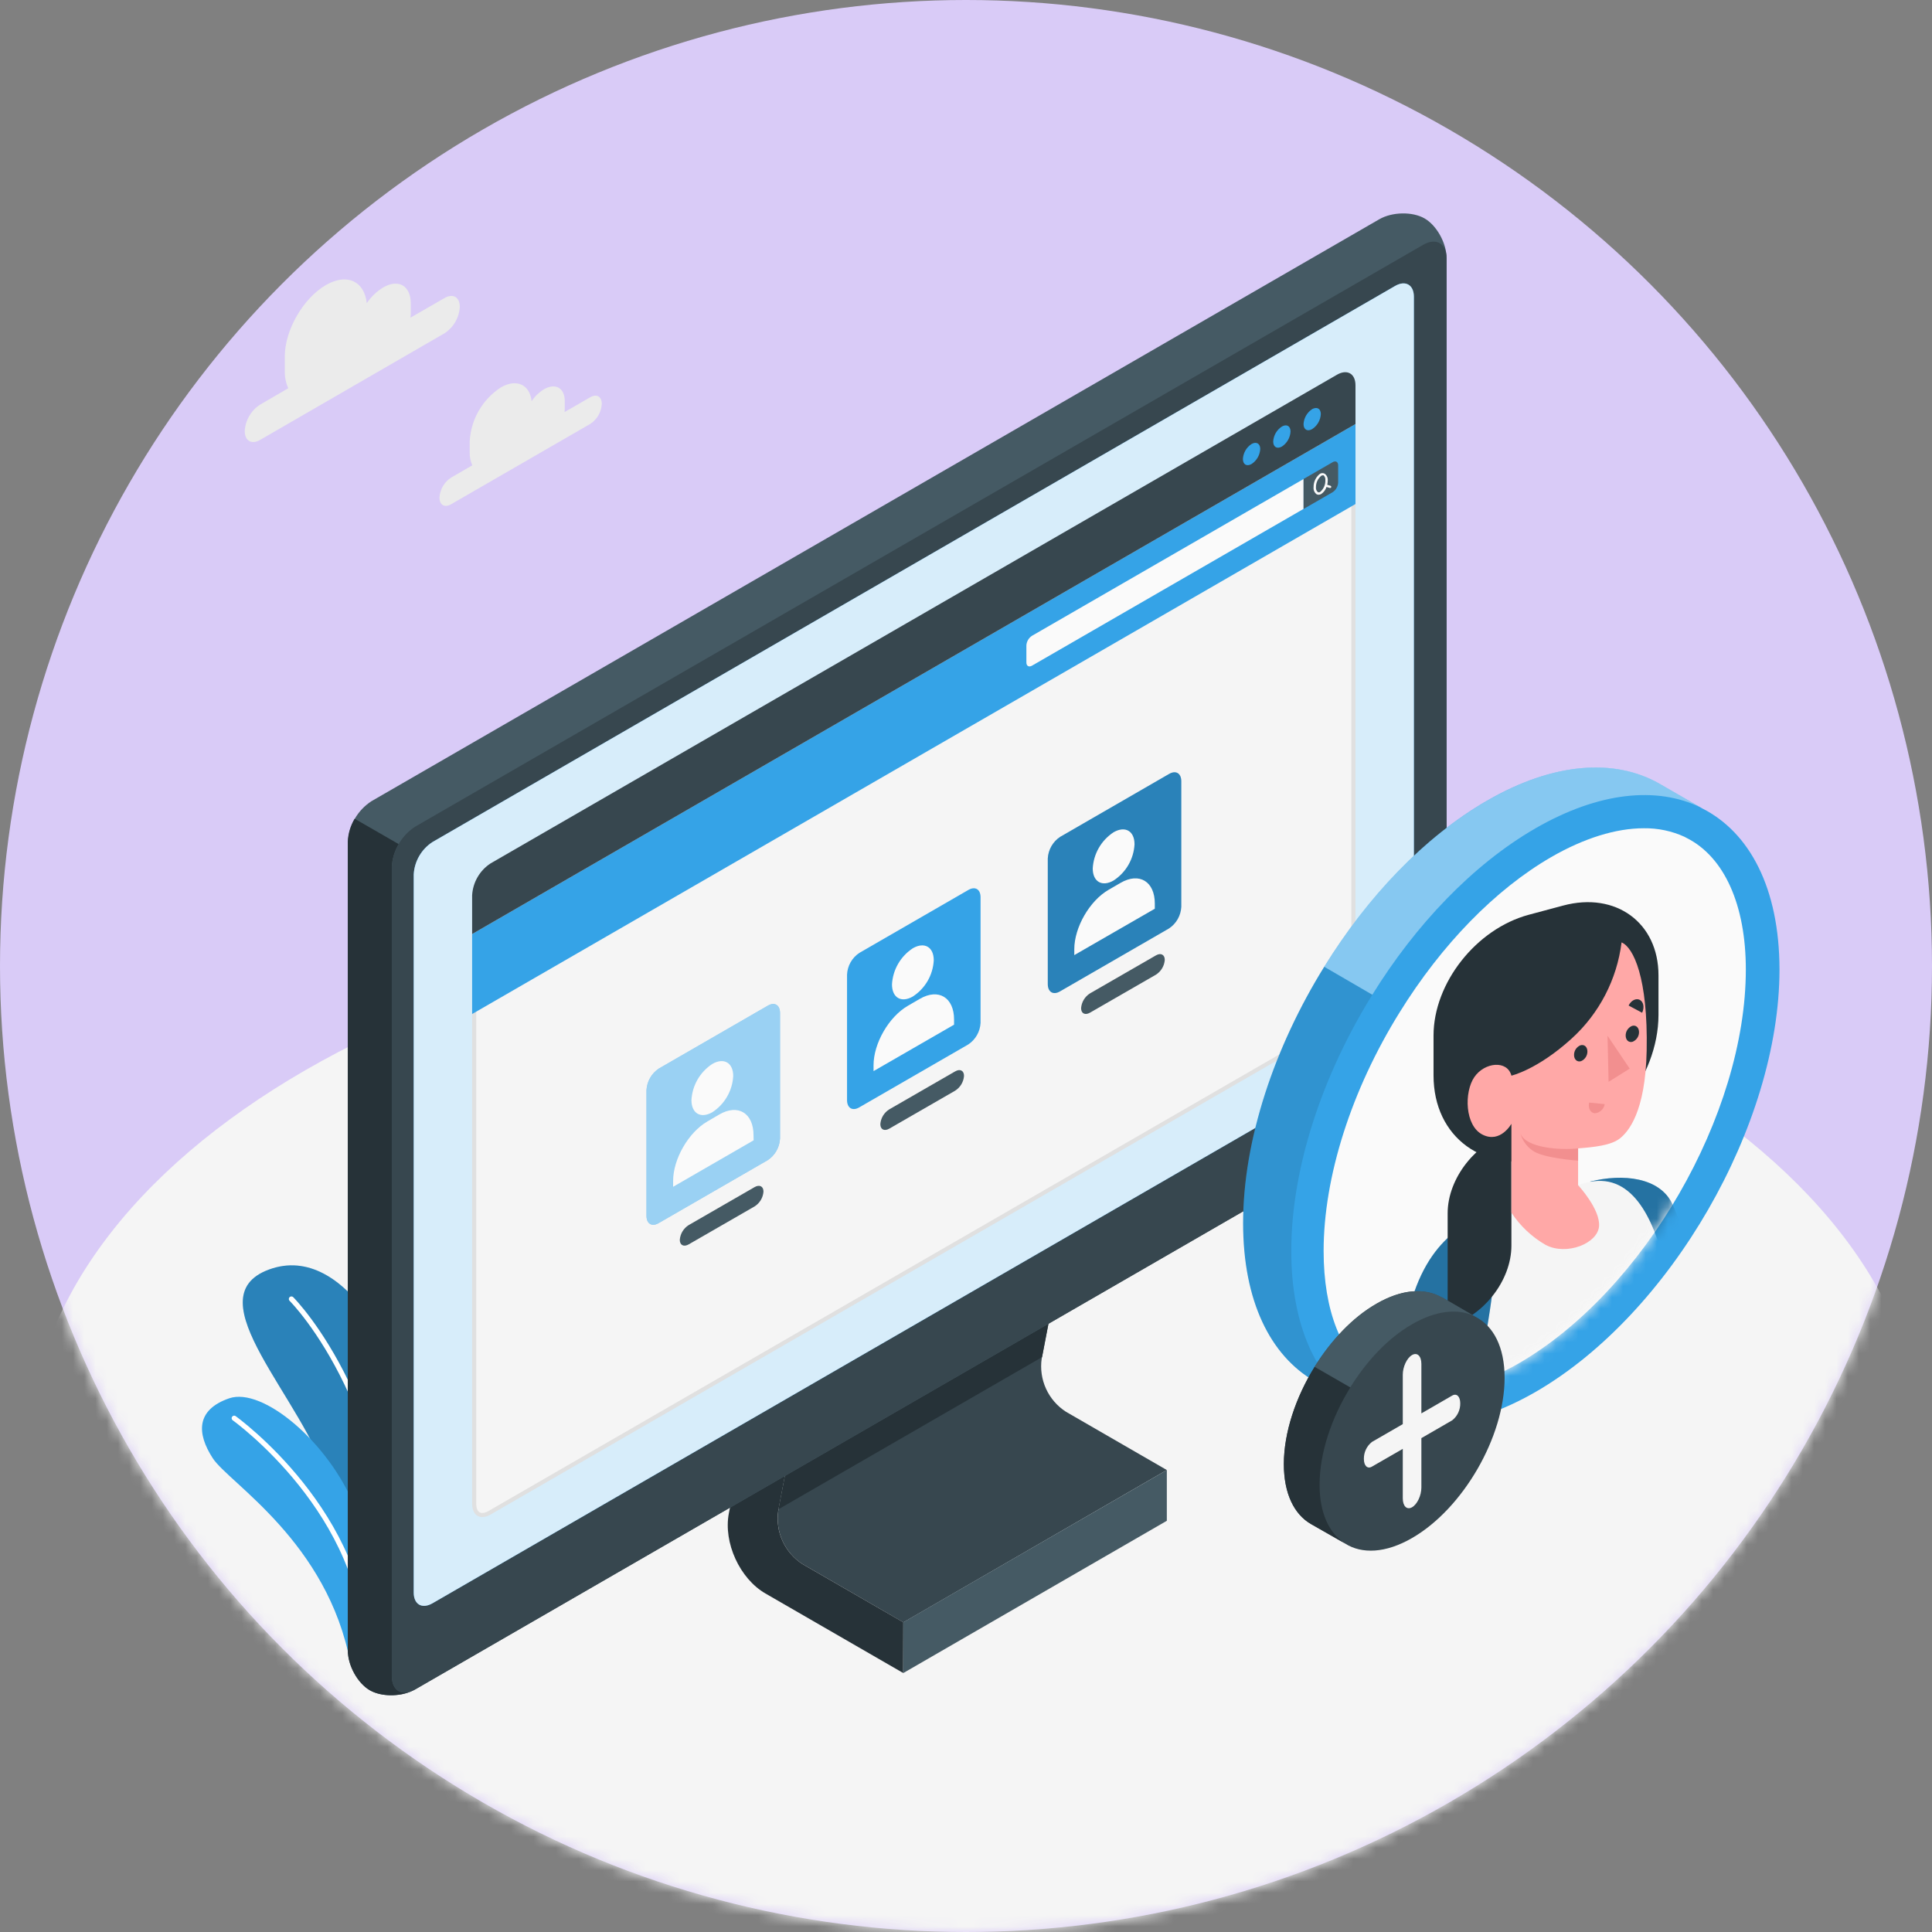 <svg width="172" height="172" viewBox="0 0 172 172" fill="none" xmlns="http://www.w3.org/2000/svg">
<rect x="0" y="0" width="172" height="172" fill="#808080" stroke="none"/>
<circle cx="86" cy="86" r="86" fill="#D9CBF7"/>
<mask id="mask0_251_1095" style="mask-type:alpha" maskUnits="userSpaceOnUse" x="0" y="0" width="172" height="172">
<circle cx="86" cy="86" r="86" fill="#D9CBF7"/>
</mask>
<g mask="url(#mask0_251_1095)">
<path d="M86.865 178.453C133.475 178.453 171.261 156.638 171.261 129.728C171.261 102.819 133.475 81.004 86.865 81.004C40.254 81.004 2.469 102.819 2.469 129.728C2.469 156.638 40.254 178.453 86.865 178.453Z" fill="#F5F5F5"/>
<path d="M39.577 26.533L36.542 28.281C36.56 28.149 36.568 28.015 36.568 27.881V27.002C36.568 25.437 35.469 24.803 34.12 25.587C33.535 25.943 33.035 26.422 32.654 26.991C32.434 25.027 30.892 24.294 29.019 25.375C26.992 26.544 25.354 29.406 25.354 31.726V33.041C25.342 33.565 25.448 34.085 25.666 34.562L23.148 36.028C22.752 36.285 22.423 36.633 22.187 37.042C21.951 37.45 21.814 37.909 21.789 38.381C21.789 39.249 22.397 39.601 23.148 39.169L39.577 29.67C39.972 29.412 40.302 29.065 40.538 28.656C40.774 28.247 40.911 27.789 40.936 27.317C40.936 26.449 40.328 26.097 39.577 26.533Z" fill="#EBEBEB"/>
<path d="M52.55 35.365L50.263 36.684C50.274 36.584 50.28 36.484 50.281 36.383V35.72C50.281 34.54 49.453 34.064 48.43 34.654C47.991 34.923 47.616 35.284 47.331 35.713C47.163 34.247 45.997 33.675 44.586 34.492C43.78 35.017 43.109 35.725 42.628 36.558C42.147 37.391 41.868 38.325 41.816 39.286V40.279C41.808 40.674 41.888 41.066 42.05 41.426L40.152 42.525C39.854 42.72 39.605 42.983 39.427 43.291C39.249 43.6 39.146 43.947 39.126 44.303C39.126 44.959 39.584 45.222 40.152 44.896L52.55 37.739C52.848 37.544 53.096 37.282 53.275 36.973C53.453 36.664 53.556 36.318 53.575 35.962C53.575 35.302 53.117 35.038 52.55 35.365Z" fill="#EBEBEB"/>
<path d="M33.219 146.527L37.005 144.328C37.005 144.328 37.932 136.226 37.312 129.952C36.448 121.135 30.753 110.53 23.959 113.018C17.165 115.506 27.07 124.51 29.269 131.982C31.468 139.454 33.219 146.527 33.219 146.527Z" fill="#35A3E7"/>
<path opacity="0.2" d="M33.219 146.527L37.005 144.328C37.005 144.328 37.932 136.226 37.312 129.952C36.448 121.135 30.753 110.53 23.959 113.018C17.165 115.506 27.07 124.51 29.269 131.982C31.468 139.454 33.219 146.527 33.219 146.527Z" fill="black"/>
<path d="M35.209 145.607C35.179 145.606 35.149 145.6 35.122 145.587C35.095 145.575 35.07 145.557 35.05 145.536C35.029 145.514 35.014 145.488 35.003 145.46C34.993 145.432 34.988 145.403 34.989 145.373C35.652 125.778 25.9 115.924 25.801 115.829C25.776 115.809 25.755 115.783 25.739 115.755C25.724 115.726 25.715 115.694 25.713 115.662C25.711 115.629 25.716 115.596 25.727 115.566C25.739 115.535 25.757 115.508 25.78 115.485C25.802 115.461 25.83 115.443 25.86 115.432C25.891 115.42 25.923 115.415 25.956 115.416C25.988 115.418 26.02 115.427 26.049 115.441C26.078 115.456 26.104 115.477 26.124 115.503C26.223 115.598 36.117 125.599 35.447 145.387C35.446 145.418 35.439 145.447 35.426 145.475C35.414 145.502 35.396 145.527 35.374 145.547C35.352 145.568 35.325 145.584 35.297 145.594C35.269 145.604 35.239 145.609 35.209 145.607Z" fill="white"/>
<path d="M31.199 148.092L33.893 146.538C33.893 146.538 34.351 140.979 31.624 134.221C29.25 128.358 23.364 123.466 20.403 124.488C17.442 125.511 17.512 127.614 18.938 129.816C20.363 132.019 29.187 137.27 31.199 148.092Z" fill="#35A3E7"/>
<path d="M32.621 147.502C32.56 147.502 32.501 147.478 32.458 147.434C32.415 147.391 32.391 147.332 32.391 147.271C32.446 134.885 20.814 126.511 20.697 126.427C20.655 126.389 20.629 126.338 20.623 126.282C20.617 126.227 20.632 126.171 20.665 126.126C20.698 126.08 20.746 126.049 20.8 126.036C20.855 126.024 20.912 126.033 20.961 126.06C21.078 126.145 32.904 134.657 32.849 147.282C32.847 147.341 32.822 147.397 32.779 147.438C32.737 147.479 32.68 147.502 32.621 147.502Z" fill="white"/>
<path d="M103.879 130.872L80.426 144.431L80.371 144.402L71.448 139.245C70.671 138.747 70.055 138.035 69.671 137.196C69.288 136.356 69.154 135.424 69.285 134.511L72.584 117.316L96.037 103.757L92.739 120.952C92.607 121.865 92.741 122.797 93.125 123.637C93.508 124.476 94.125 125.188 94.901 125.686L103.879 130.872Z" fill="#37474F"/>
<path d="M72.595 117.316L69.311 134.361L92.772 120.82L95.806 105.055L94.326 104.758L72.595 117.316Z" fill="#263238"/>
<path d="M80.419 144.427L71.444 139.245C70.668 138.746 70.052 138.034 69.669 137.195C69.285 136.356 69.151 135.424 69.282 134.511L72.58 117.316L68.67 115.055L64.888 134.727C64.386 137.329 65.855 140.543 68.15 141.866L80.408 148.942L80.419 144.427Z" fill="#263238"/>
<path d="M103.879 130.872L80.418 144.427V148.946L103.879 135.39V130.872Z" fill="#455A64"/>
<path d="M126.831 19.449C127.908 20.072 128.784 21.648 128.784 22.986V94.981C128.745 95.704 128.536 96.408 128.173 97.035C127.811 97.662 127.306 98.195 126.699 98.59L36.964 150.404C35.813 151.068 34.003 151.1 32.932 150.478C31.862 149.855 30.976 148.279 30.976 146.941V74.946C31.015 74.222 31.225 73.518 31.587 72.891C31.949 72.263 32.454 71.729 33.061 71.333L122.789 19.523C123.939 18.856 125.75 18.823 126.831 19.449Z" fill="#455A64"/>
<path d="M36.714 150.529C35.564 151.068 33.926 151.057 32.918 150.478C31.837 149.855 30.961 148.279 30.961 146.941V74.946C30.987 74.22 31.198 73.513 31.573 72.89L35.498 75.151C35.122 75.772 34.911 76.478 34.886 77.204V149.199C34.875 150.434 35.677 150.987 36.714 150.529Z" fill="#263238"/>
<path d="M128.784 94.981V23C128.784 21.67 127.853 21.131 126.699 21.795L36.963 73.594C36.356 73.989 35.851 74.522 35.489 75.149C35.127 75.777 34.917 76.48 34.878 77.204V149.199C34.878 150.529 35.813 151.068 36.963 150.404L126.699 98.59C127.306 98.195 127.811 97.662 128.173 97.035C128.535 96.408 128.745 95.704 128.784 94.981Z" fill="#37474F"/>
<path d="M124.203 25.456L38.499 74.965C38.014 75.281 37.61 75.707 37.32 76.209C37.03 76.711 36.863 77.274 36.831 77.852V141.774C36.831 142.837 37.565 143.269 38.499 142.738L124.207 93.229C124.692 92.912 125.096 92.486 125.386 91.984C125.675 91.483 125.843 90.92 125.874 90.341V26.419C125.874 25.357 125.127 24.924 124.203 25.456Z" fill="#35A3E7"/>
<path opacity="0.8" d="M124.203 25.456L38.499 74.965C38.014 75.281 37.61 75.707 37.32 76.209C37.03 76.711 36.863 77.274 36.831 77.852V141.774C36.831 142.837 37.565 143.269 38.499 142.738L124.207 93.229C124.692 92.912 125.096 92.486 125.386 91.984C125.675 91.483 125.843 90.92 125.874 90.341V26.419C125.874 25.357 125.127 24.924 124.203 25.456Z" fill="white"/>
<path d="M42.941 134.877C42.486 134.877 42.208 134.511 42.208 133.884V83.261L120.491 38.069V88.48C120.461 89.017 120.305 89.539 120.035 90.005C119.766 90.471 119.391 90.867 118.941 91.162L43.582 134.676C43.39 134.797 43.169 134.867 42.941 134.877Z" fill="#F5F5F5"/>
<path d="M120.308 38.392V88.487C120.277 88.993 120.129 89.486 119.874 89.924C119.62 90.363 119.266 90.737 118.843 91.016L43.491 134.518C43.325 134.622 43.136 134.683 42.941 134.694C42.45 134.694 42.399 134.13 42.399 133.884V83.367L120.308 38.392ZM120.675 37.758L42.032 83.162V133.884C42.032 134.617 42.399 135.06 42.941 135.06C43.201 135.051 43.454 134.973 43.674 134.833L119.029 91.327C119.508 91.015 119.907 90.595 120.193 90.1C120.479 89.605 120.644 89.05 120.675 88.48V37.75V37.758Z" fill="#E0E0E0"/>
<path d="M42.032 83.155V90.275L120.675 44.871V37.75L42.032 83.155Z" fill="#35A3E7"/>
<path d="M91.376 57.448V58.98C91.376 59.291 91.6 59.419 91.871 59.265L116.057 45.303V42.643L91.871 56.605C91.729 56.698 91.611 56.822 91.525 56.968C91.439 57.114 91.388 57.279 91.376 57.448Z" fill="#FAFAFA"/>
<path d="M118.641 41.147C118.912 40.99 119.132 41.118 119.132 41.433V42.965C119.122 43.136 119.073 43.302 118.987 43.45C118.902 43.598 118.784 43.725 118.641 43.819L116.05 45.314V42.643L118.641 41.147Z" fill="#455A64"/>
<path d="M118.447 43.247L118.161 43.159C118.189 43.039 118.204 42.916 118.205 42.793C118.218 42.676 118.2 42.558 118.154 42.45C118.108 42.342 118.034 42.248 117.941 42.177C117.877 42.139 117.804 42.118 117.73 42.118C117.656 42.118 117.583 42.139 117.519 42.177C117.335 42.318 117.187 42.5 117.087 42.709C116.987 42.918 116.938 43.148 116.944 43.379C116.931 43.496 116.949 43.615 116.995 43.724C117.041 43.832 117.114 43.927 117.208 43.998C117.264 44.03 117.327 44.047 117.391 44.046C117.475 44.045 117.558 44.021 117.629 43.977C117.849 43.825 118.012 43.607 118.095 43.353L118.384 43.441H118.417C118.44 43.441 118.463 43.433 118.481 43.419C118.499 43.406 118.513 43.386 118.52 43.364C118.522 43.34 118.516 43.315 118.503 43.293C118.49 43.272 118.47 43.256 118.447 43.247ZM117.519 43.804C117.488 43.823 117.453 43.832 117.417 43.832C117.381 43.832 117.345 43.823 117.314 43.804C117.255 43.75 117.21 43.682 117.183 43.607C117.156 43.532 117.147 43.451 117.157 43.372C117.154 43.178 117.195 42.986 117.276 42.81C117.358 42.634 117.479 42.479 117.629 42.357C117.668 42.332 117.712 42.318 117.758 42.316C117.783 42.31 117.809 42.31 117.835 42.316C117.893 42.371 117.937 42.439 117.965 42.514C117.992 42.589 118.001 42.669 117.992 42.749C118 42.949 117.962 43.149 117.88 43.332C117.798 43.515 117.675 43.677 117.519 43.804Z" fill="#FAFAFA"/>
<path d="M42.032 79.714C42.062 79.144 42.227 78.588 42.512 78.094C42.797 77.599 43.195 77.178 43.674 76.866L119.029 33.36C119.938 32.836 120.675 33.261 120.675 34.309V37.75L42.032 83.155V79.714Z" fill="#37474F"/>
<path d="M111.421 39.528C111.197 39.674 111.011 39.871 110.877 40.103C110.744 40.334 110.666 40.594 110.652 40.862C110.652 41.356 110.996 41.554 111.421 41.309C111.647 41.163 111.835 40.965 111.969 40.733C112.104 40.501 112.181 40.239 112.195 39.971C112.195 39.491 111.85 39.282 111.421 39.528Z" fill="#35A3E7"/>
<path d="M114.122 37.974C113.897 38.119 113.71 38.316 113.575 38.548C113.441 38.78 113.364 39.04 113.349 39.308C113.349 39.799 113.694 40 114.122 39.755C114.347 39.608 114.533 39.411 114.667 39.178C114.801 38.946 114.878 38.685 114.892 38.417C114.892 37.926 114.547 37.728 114.122 37.974Z" fill="#35A3E7"/>
<path d="M116.82 36.42C116.596 36.566 116.409 36.763 116.276 36.995C116.142 37.227 116.065 37.487 116.05 37.754C116.05 38.245 116.395 38.447 116.82 38.201C117.044 38.054 117.23 37.856 117.364 37.624C117.498 37.392 117.575 37.131 117.589 36.864C117.586 36.372 117.245 36.193 116.82 36.42Z" fill="#35A3E7"/>
<path d="M76.509 84.83L86.198 79.237C86.81 78.871 87.297 79.168 87.297 79.879V91.063C87.277 91.447 87.167 91.822 86.976 92.156C86.785 92.49 86.519 92.775 86.198 92.987L76.509 98.579C75.897 98.946 75.409 98.645 75.409 97.938V86.765C75.427 86.378 75.536 86.001 75.727 85.665C75.918 85.329 76.186 85.043 76.509 84.83Z" fill="#35A3E7"/>
<path d="M79.169 98.763L85.032 95.384C85.472 95.127 85.824 95.31 85.824 95.783C85.804 96.05 85.722 96.308 85.585 96.537C85.447 96.766 85.258 96.96 85.032 97.102L79.169 100.481C78.729 100.734 78.374 100.554 78.374 100.082C78.393 99.815 78.475 99.556 78.613 99.327C78.751 99.098 78.942 98.904 79.169 98.763Z" fill="#455A64"/>
<path d="M81.269 84.419C82.299 83.826 83.13 84.306 83.13 85.493C83.096 86.138 82.909 86.767 82.586 87.327C82.262 87.886 81.811 88.362 81.269 88.714C80.243 89.308 79.411 88.828 79.411 87.64C79.446 86.995 79.632 86.367 79.955 85.808C80.278 85.248 80.728 84.772 81.269 84.419Z" fill="#FAFAFA"/>
<path d="M84.937 90.763C84.937 88.817 83.567 87.948 81.881 88.93L80.826 89.542C79.136 90.517 77.769 92.884 77.769 94.834V95.358L84.937 91.224V90.763Z" fill="#FAFAFA"/>
<path d="M94.381 74.503L104.066 68.91C104.682 68.544 105.166 68.841 105.166 69.552V80.736C105.146 81.121 105.036 81.495 104.846 81.829C104.655 82.163 104.388 82.448 104.066 82.66L94.381 88.252C93.769 88.619 93.281 88.318 93.281 87.611V76.427C93.301 76.042 93.411 75.668 93.602 75.334C93.793 74.999 94.06 74.715 94.381 74.503Z" fill="#35A3E7"/>
<path opacity="0.2" d="M94.381 74.503L104.066 68.91C104.682 68.544 105.166 68.841 105.166 69.552V80.736C105.146 81.121 105.036 81.495 104.846 81.829C104.655 82.163 104.388 82.448 104.066 82.66L94.381 88.252C93.769 88.619 93.281 88.318 93.281 87.611V76.427C93.301 76.042 93.411 75.668 93.602 75.334C93.793 74.999 94.06 74.715 94.381 74.503Z" fill="black"/>
<path d="M97.041 88.436L102.905 85.057C103.341 84.804 103.696 84.984 103.696 85.456C103.677 85.723 103.595 85.981 103.458 86.21C103.32 86.439 103.131 86.633 102.905 86.775L97.041 90.154C96.602 90.407 96.246 90.228 96.246 89.755C96.266 89.488 96.348 89.229 96.486 89C96.624 88.771 96.814 88.577 97.041 88.436Z" fill="#455A64"/>
<path d="M99.141 74.092C100.171 73.499 101.003 73.979 101.003 75.166C100.968 75.812 100.782 76.44 100.458 77C100.135 77.56 99.683 78.035 99.141 78.387C98.115 78.981 97.283 78.501 97.283 77.314C97.318 76.668 97.505 76.041 97.827 75.481C98.15 74.921 98.6 74.446 99.141 74.092Z" fill="#FAFAFA"/>
<path d="M102.809 80.436C102.809 78.49 101.439 77.621 99.753 78.603L98.697 79.215C97.008 80.19 95.641 82.558 95.641 84.507V85.031L102.809 80.901V80.436Z" fill="#FAFAFA"/>
<path d="M58.654 95.131L68.344 89.539C68.956 89.172 69.443 89.473 69.443 90.18V101.364C69.424 101.749 69.314 102.123 69.123 102.458C68.932 102.792 68.665 103.076 68.344 103.288L58.654 108.88C58.042 109.247 57.555 108.95 57.555 108.239V97.055C57.575 96.671 57.685 96.296 57.876 95.962C58.067 95.628 58.334 95.343 58.654 95.131Z" fill="#35A3E7"/>
<path opacity="0.5" d="M58.654 95.131L68.344 89.539C68.956 89.172 69.443 89.473 69.443 90.18V101.364C69.424 101.749 69.314 102.123 69.123 102.458C68.932 102.792 68.665 103.076 68.344 103.288L58.654 108.88C58.042 109.247 57.555 108.95 57.555 108.239V97.055C57.575 96.671 57.685 96.296 57.876 95.962C58.067 95.628 58.334 95.343 58.654 95.131Z" fill="white"/>
<path d="M61.315 109.064L67.178 105.685C67.618 105.432 67.97 105.612 67.97 106.084C67.951 106.351 67.869 106.609 67.731 106.838C67.594 107.068 67.404 107.261 67.178 107.404L61.315 110.782C60.875 111.035 60.52 110.856 60.52 110.383C60.539 110.116 60.621 109.857 60.759 109.628C60.898 109.399 61.088 109.206 61.315 109.064Z" fill="#455A64"/>
<path d="M63.415 94.72C64.444 94.127 65.276 94.611 65.276 95.794C65.242 96.44 65.055 97.069 64.731 97.629C64.408 98.19 63.957 98.666 63.415 99.019C62.389 99.609 61.557 99.129 61.557 97.942C61.592 97.296 61.778 96.669 62.101 96.109C62.424 95.55 62.874 95.074 63.415 94.72Z" fill="#FAFAFA"/>
<path d="M67.083 101.057C67.083 99.107 65.713 98.242 64.027 99.224L62.982 99.836C61.293 100.811 59.926 103.182 59.926 105.132V105.656L67.094 101.518L67.083 101.057Z" fill="#FAFAFA"/>
<path d="M151.549 71.971L147.657 69.724C143.732 67.525 138.352 67.837 132.39 71.278C126.813 74.492 121.726 79.857 117.893 86.065C113.459 93.211 110.67 101.485 110.67 108.902C110.67 115.821 113.092 120.673 117.01 122.949L120.942 125.203C124.9 127.724 130.47 127.5 136.7 123.924C148.698 116.994 158.423 100.148 158.423 86.296C158.409 79.069 155.77 74.111 151.549 71.971Z" fill="#35A3E7"/>
<path opacity="0.1" d="M120.788 125.111L117.01 122.949C113.092 120.677 110.674 115.818 110.674 108.899C110.674 101.482 113.462 93.214 117.893 86.068L122.173 88.557C117.739 95.703 114.958 103.966 114.958 111.376C114.958 117.991 117.171 122.718 120.788 125.111Z" fill="black"/>
<path opacity="0.4" d="M151.391 71.879C147.521 70.003 142.358 70.479 136.689 73.748C131.104 76.976 126.017 82.345 122.173 88.557L117.893 86.068C121.73 79.838 126.82 74.495 132.394 71.282C138.352 67.837 143.736 67.511 147.664 69.724L151.391 71.879Z" fill="white"/>
<path d="M126.941 123.953C125.361 123.986 123.806 123.561 122.463 122.729L122.4 122.689L122.276 122.619C119.414 120.67 117.838 116.683 117.838 111.372C117.838 104.776 120.304 97.04 124.61 90.118C128.348 84.078 133.138 79.171 138.103 76.302C141.017 74.62 143.868 73.737 146.338 73.737C147.592 73.718 148.836 73.98 149.977 74.503L150.108 74.576L150.174 74.609C153.513 76.299 155.426 80.564 155.426 86.314C155.426 99.217 146.338 114.956 135.164 121.403C132.243 123.066 129.411 123.953 126.941 123.953Z" fill="#FAFAFA"/>
<mask id="mask1_251_1095" style="mask-type:luminance" maskUnits="userSpaceOnUse" x="117" y="73" width="39" height="51">
<path d="M126.941 123.953C125.361 123.986 123.806 123.561 122.463 122.729L122.4 122.689L122.276 122.619C119.414 120.67 117.838 116.683 117.838 111.372C117.838 104.776 120.304 97.04 124.61 90.118C128.348 84.078 133.138 79.171 138.103 76.302C141.017 74.62 143.868 73.737 146.338 73.737C147.592 73.718 148.836 73.98 149.977 74.503L150.108 74.576L150.174 74.609C153.513 76.299 155.426 80.564 155.426 86.314C155.426 99.217 146.338 114.956 135.164 121.403C132.243 123.066 129.411 123.953 126.941 123.953Z" fill="white"/>
</mask>
<g mask="url(#mask1_251_1095)">
<path d="M137.638 103.069C132.109 104.534 127.623 101.266 127.623 95.739V92.196C127.623 87.509 131.423 82.693 136.11 81.436L139.163 80.619C143.85 79.362 147.65 82.144 147.65 86.831V90.374C147.635 95.901 143.168 101.584 137.638 103.069Z" fill="#263238"/>
<path d="M151.252 117.038L155.672 130.872L150.145 133.899L146.833 120.886L151.252 117.038Z" fill="#FFA8A7"/>
<path d="M141.578 105.19C144.509 104.457 147.76 104.824 148.874 107.169C149.988 109.515 152.425 117.94 152.425 117.94C150.909 119.983 148.689 121.391 146.195 121.894L141.578 105.19Z" fill="#35A3E7"/>
<path opacity="0.3" d="M141.578 105.19C144.509 104.457 147.76 104.824 148.874 107.169C149.988 109.515 152.425 117.94 152.425 117.94C150.909 119.983 148.689 121.391 146.195 121.894L141.578 105.19Z" fill="black"/>
<path d="M135.487 106.942L133.039 107.715C130.375 109.181 129.415 111.534 128.297 114.564C127.482 116.716 127.407 119.079 128.085 121.278L131.203 130.861C131.203 130.861 129.737 135.324 128.048 139.63C135.872 142.562 145.638 137.307 147.995 132.997C148.097 132.188 147.962 128.706 148.148 124.653C148.354 120.329 148.859 115.374 148.28 112.89C147.199 108.283 145.18 104.227 141.156 105.304L135.487 106.942Z" fill="#F5F5F5"/>
<path d="M133.039 107.715C130.371 108.866 126.443 110.537 125.098 118.229C123.727 126.024 123.463 127.863 123.463 127.863C123.463 127.863 125.798 129.926 130.228 128.713C130.228 128.713 134.135 113.084 133.039 107.715Z" fill="#35A3E7"/>
<path opacity="0.3" d="M133.039 107.715C130.371 108.866 126.443 110.537 125.098 118.229C123.727 126.024 123.463 127.863 123.463 127.863C123.463 127.863 125.798 129.926 130.228 128.713C130.228 128.713 134.135 113.084 133.039 107.715Z" fill="black"/>
<path d="M128.88 118.09C132.013 117.251 134.556 114.029 134.556 110.896V100.818C131.419 101.661 128.88 104.883 128.88 108.016V118.09Z" fill="#263238"/>
<path d="M130.346 128.23C130.84 126.152 131.361 123.788 131.852 121.267C131.852 121.267 131.83 126.478 131.06 130.429L130.346 128.23Z" fill="#E0E0E0"/>
<path d="M144.363 83.899C145.418 84.335 146.726 87.058 146.598 93.533C146.488 99.03 144.956 100.778 144.187 101.372C143.417 101.965 141.933 102.127 140.493 102.237V105.513C140.493 105.513 142.486 107.653 142.358 109.177C142.23 110.702 139.481 111.805 137.616 110.837C136.384 110.13 135.336 109.144 134.556 107.957V100.049C134.556 100.049 133.581 101.812 131.991 101.016C130.4 100.221 130.338 97.216 131.258 95.886C132.178 94.556 134.19 94.361 134.556 95.761C134.556 95.761 136.854 95.245 139.917 92.463C142.375 90.231 143.952 87.193 144.363 83.899Z" fill="#FFA8A7"/>
<path d="M141.321 93.574C141.33 93.763 141.28 93.95 141.179 94.111C141.078 94.271 140.931 94.397 140.757 94.471C140.431 94.574 140.148 94.347 140.134 93.958C140.124 93.769 140.173 93.582 140.273 93.421C140.374 93.261 140.52 93.135 140.694 93.061C141.039 92.958 141.303 93.185 141.321 93.574Z" fill="#263238"/>
<path d="M141.478 98.158L142.86 98.297C142.826 98.515 142.718 98.715 142.555 98.863C142.392 99.011 142.182 99.098 141.962 99.111C141.581 99.07 141.365 98.645 141.478 98.158Z" fill="#F28F8F"/>
<path d="M146.195 90.162L144.99 89.52C145.209 89.066 145.656 88.839 145.99 89.018C146.323 89.198 146.411 89.696 146.195 90.162Z" fill="#263238"/>
<path d="M145.916 91.847C145.926 92.037 145.877 92.224 145.776 92.384C145.675 92.544 145.527 92.669 145.352 92.742C145.026 92.848 144.747 92.617 144.729 92.229C144.72 92.04 144.769 91.853 144.869 91.694C144.969 91.534 145.116 91.408 145.29 91.335C145.62 91.228 145.898 91.459 145.916 91.847Z" fill="#263238"/>
<path d="M143.113 92.207L143.208 96.311L145.088 95.135L143.113 92.207Z" fill="#F28F8F"/>
<path d="M140.493 102.237C138.972 102.413 135.846 102.215 135.363 100.917C135.534 101.542 135.924 102.084 136.462 102.446C137.396 103.12 140.493 103.329 140.493 103.329V102.237Z" fill="#F28F8F"/>
</g>
<path d="M131.349 117.225L128.355 115.495H128.322C126.834 114.652 124.793 114.762 122.532 116.081C120.418 117.302 118.501 119.336 117.035 121.688C115.357 124.4 114.298 127.552 114.298 130.351C114.298 132.972 115.218 134.815 116.702 135.676L119.743 137.413C121.242 138.37 123.36 138.285 125.713 136.926C130.261 134.298 133.951 127.911 133.951 122.659C133.951 119.918 132.951 118.035 131.349 117.225Z" fill="#37474F"/>
<path d="M119.681 137.373L116.702 135.673C115.214 134.811 114.298 132.968 114.298 130.344C114.298 127.533 115.353 124.397 117.035 121.688L120.216 123.521C118.534 126.232 117.479 129.362 117.479 132.173C117.471 134.672 118.318 136.468 119.681 137.373Z" fill="#263238"/>
<path d="M131.287 117.181C129.821 116.47 127.864 116.649 125.713 117.892C123.562 119.134 121.682 121.15 120.216 123.506L117.035 121.674C118.501 119.317 120.421 117.276 122.532 116.067C124.793 114.762 126.834 114.638 128.322 115.477H128.355L131.287 117.181Z" fill="#455A64"/>
<path d="M129.286 124.243L126.541 125.829V121.432C126.541 120.725 126.175 120.369 125.713 120.633C125.251 120.897 124.885 121.681 124.885 122.388V126.786L122.136 128.373C121.909 128.553 121.726 128.784 121.602 129.046C121.478 129.308 121.417 129.596 121.422 129.886C121.422 130.494 121.744 130.802 122.136 130.571L124.885 128.988V133.386C124.885 134.093 125.251 134.449 125.713 134.185C126.175 133.921 126.541 133.133 126.541 132.429V128.032L129.286 126.445C129.514 126.265 129.697 126.035 129.821 125.772C129.945 125.51 130.006 125.222 130.001 124.932C130.001 124.323 129.678 124.015 129.286 124.243Z" fill="#F5F5F5"/>
</g>
</svg>
